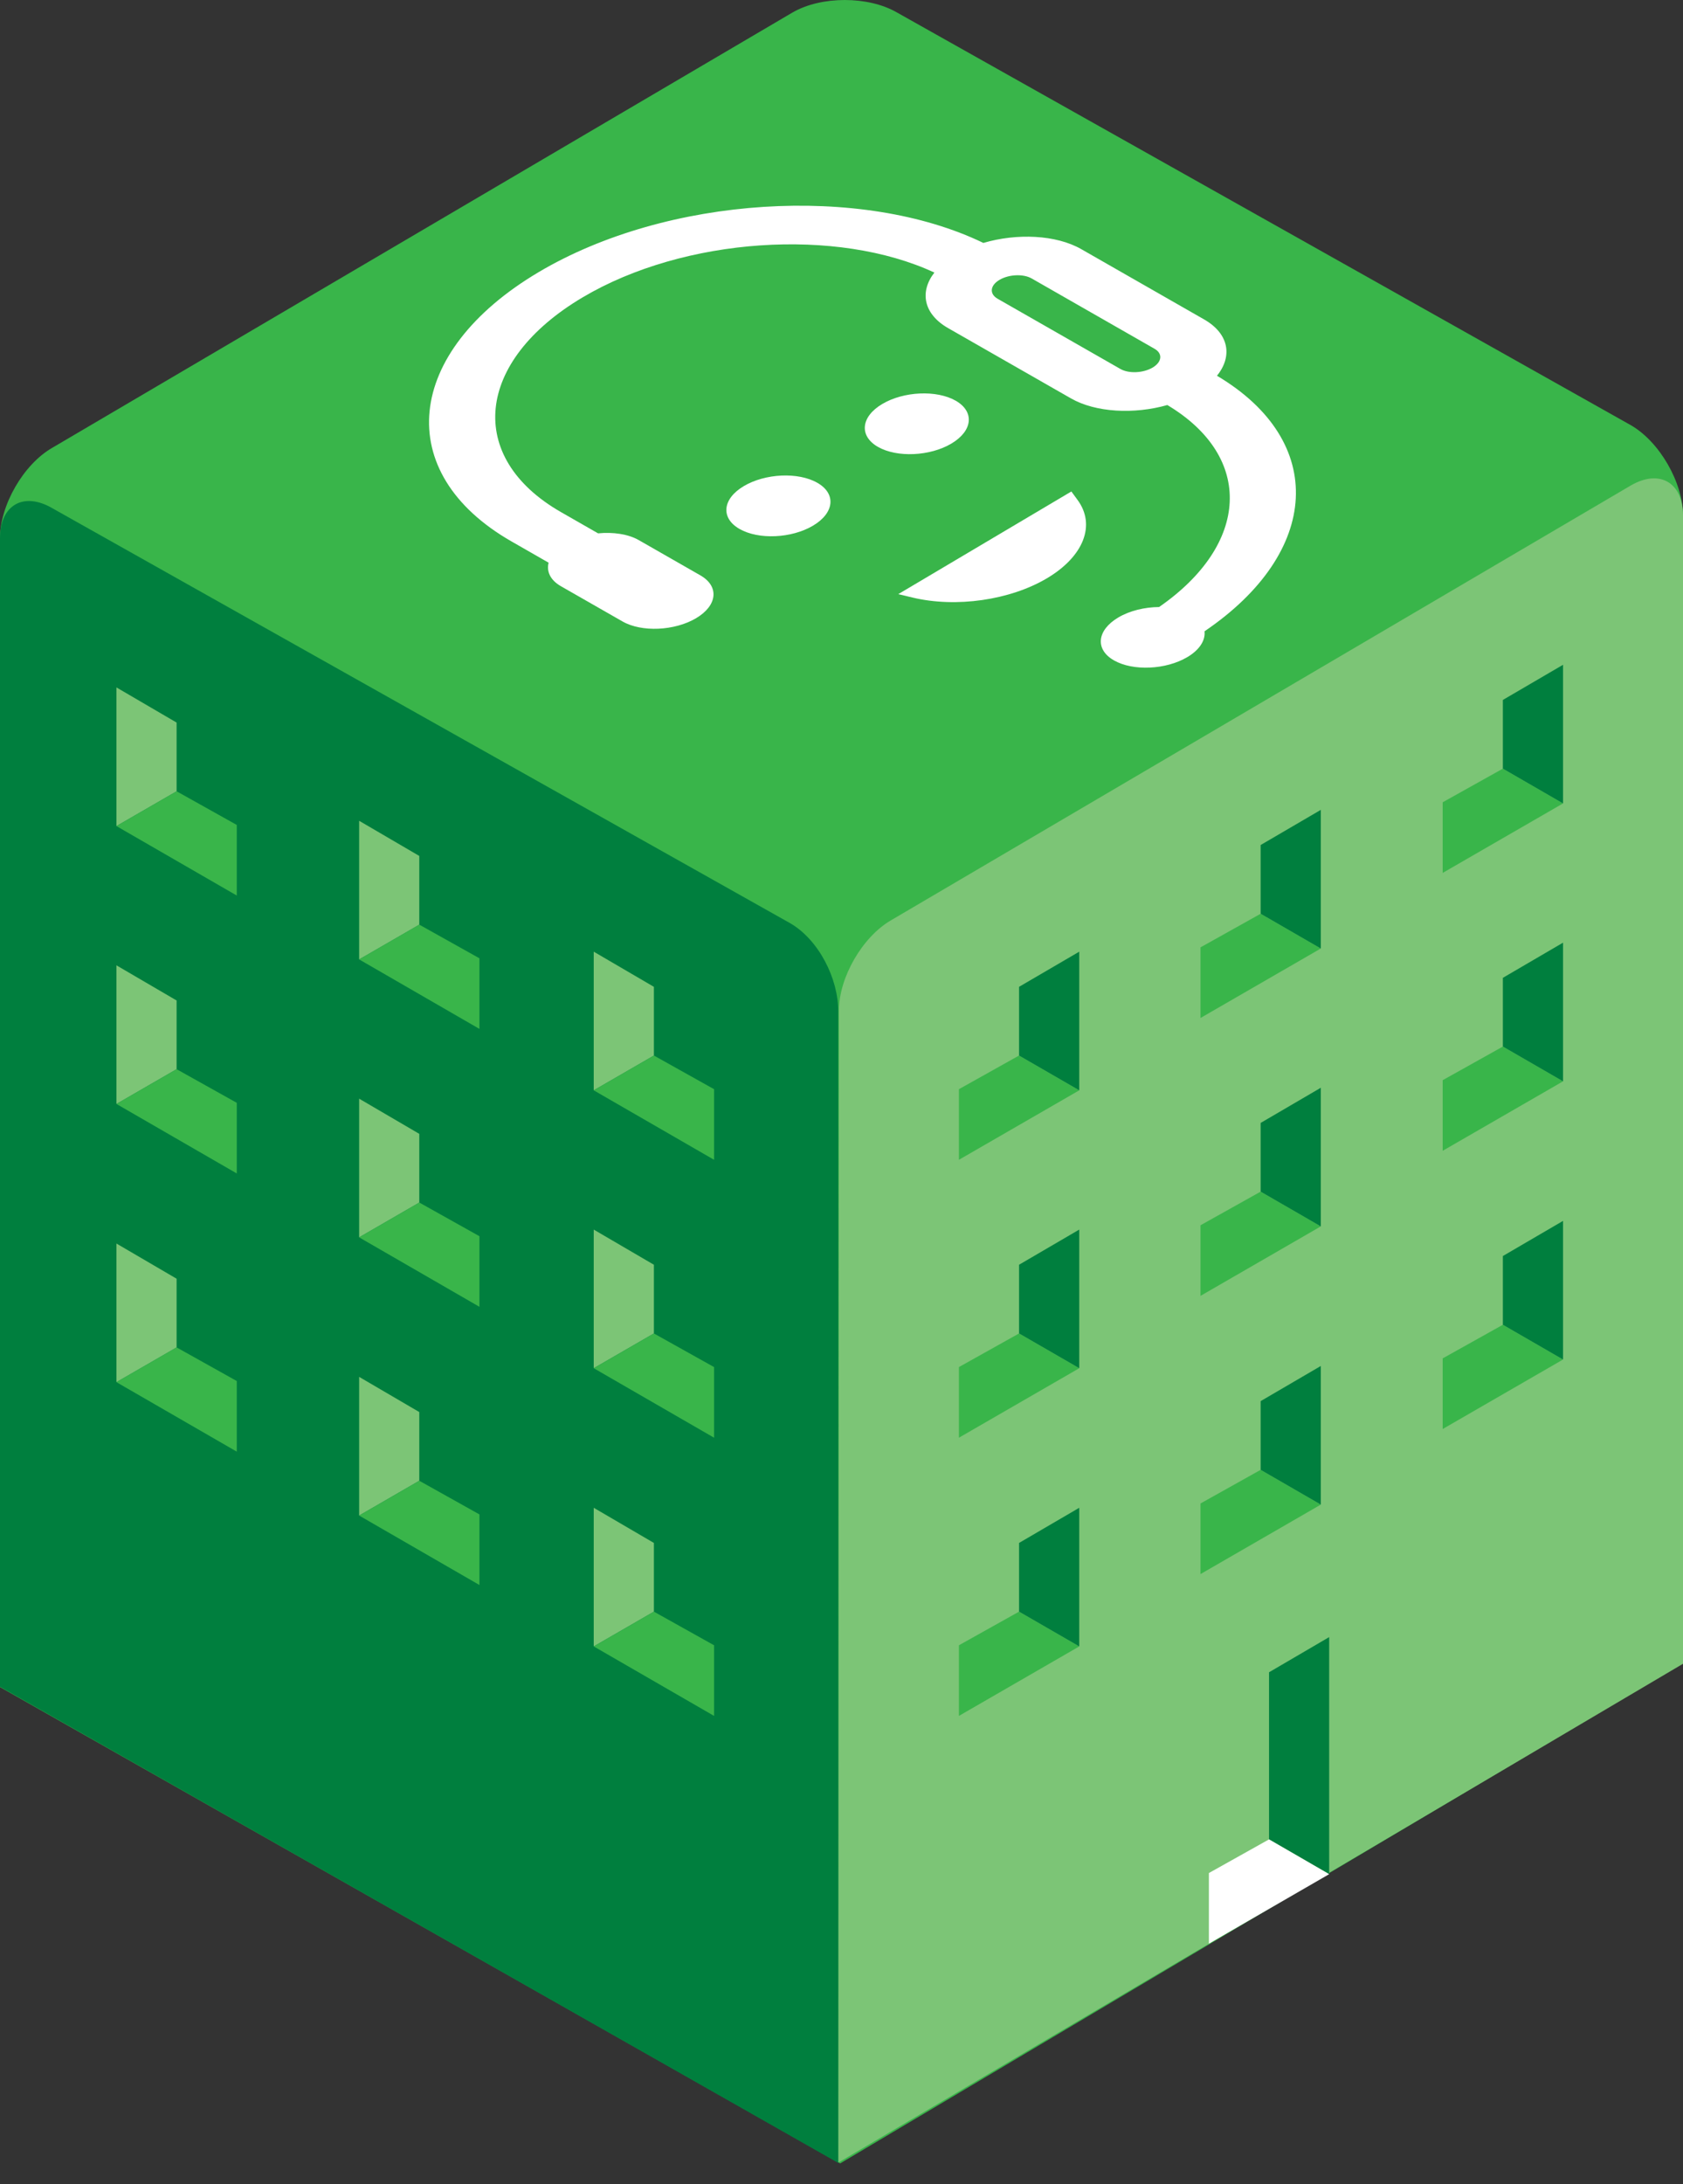 <?xml version="1.0" encoding="utf-8"?>
<!-- Generator: Adobe Illustrator 16.0.0, SVG Export Plug-In . SVG Version: 6.00 Build 0)  -->
<!DOCTYPE svg PUBLIC "-//W3C//DTD SVG 1.1//EN" "http://www.w3.org/Graphics/SVG/1.1/DTD/svg11.dtd">
<svg version="1.1" id="Layer_1" xmlns="http://www.w3.org/2000/svg" xmlns:xlink="http://www.w3.org/1999/xlink" x="0px" y="0px"
	 width="64px" height="83px" viewBox="0 0 64 83" enable-background="new 0 0 64 83" xml:space="preserve">
<rect x="0" y="0" width="64" height="83" fill="#333333" stroke="none"/>
<g>
	<path fill="#39B54A" d="M62.02,16.16L34.105,0.472c-1.09-0.629-2.873-0.629-3.963,0L1.981,17.021C0.892,17.649,0,19.194,0,20.452
		v43.66l31.948,18.102L64,63.198V19.592C64,18.333,63.109,16.789,62.02,16.16z"/>
</g>
<path fill="#007F3E" d="M31.865,82.189l0.023-0.015l-0.012-43.729c0.007-1.258-0.743-2.735-1.832-3.364L1.981,19.308
	C0.892,18.679,0,19.194,0,20.452v43.648L31.865,82.189z"/>
<path fill="#7CC576" d="M62.018,18.447L33.885,34.971c-1.089,0.629-1.982,2.173-1.984,3.431L31.88,82.181L64,63.226V19.592
	C64,18.333,63.109,17.818,62.018,18.447z"/>
<g>
	<polygon fill="#39B54A" points="36.465,41.391 36.465,44.074 41.041,41.434 38.752,40.112 	"/>
	<polygon fill="#39B54A" points="54.861,30.488 54.861,33.172 59.438,30.531 57.15,29.21 	"/>
	<polygon fill="#39B54A" points="36.465,51.951 36.465,54.635 41.041,51.994 38.752,50.673 	"/>
	<polygon fill="#39B54A" points="54.861,41.049 54.861,43.732 59.438,41.092 57.15,39.771 	"/>
	<polygon fill="#39B54A" points="36.465,62.523 36.465,65.207 41.041,62.566 38.752,61.245 	"/>
	<polygon fill="#39B54A" points="45.652,36.001 45.652,38.685 50.227,36.044 47.939,34.724 	"/>
	<polygon fill="#39B54A" points="45.652,46.562 45.652,49.245 50.227,46.604 47.939,45.284 	"/>
	<polygon fill="#39B54A" points="45.652,57.134 45.652,59.817 50.227,57.177 47.939,55.856 	"/>
	<polygon fill="#39B54A" points="54.861,51.621 54.861,54.305 59.438,51.664 57.15,50.343 	"/>
</g>
<polygon fill="#7CC576" points="24.866,40.113 22.578,41.434 22.578,36.165 24.866,37.501 "/>
<polygon fill="#7CC576" points="6.716,30.071 4.428,31.392 4.428,26.123 6.716,27.459 "/>
<polygon fill="#7CC576" points="24.866,50.673 22.578,51.994 22.578,46.726 24.866,48.062 "/>
<polygon fill="#7CC576" points="6.716,40.631 4.428,41.952 4.428,36.684 6.716,38.02 "/>
<polygon fill="#7CC576" points="24.866,61.245 22.578,62.566 22.578,57.298 24.866,58.634 "/>
<polygon fill="#7CC576" points="15.944,35.139 13.657,36.46 13.657,31.191 15.944,32.527 "/>
<polygon fill="#7CC576" points="15.944,45.699 13.657,47.021 13.657,41.751 15.944,43.088 "/>
<polygon fill="#7CC576" points="15.944,56.271 13.657,57.593 13.657,52.323 15.944,53.66 "/>
<polygon fill="#7CC576" points="6.716,51.204 4.428,52.524 4.428,47.256 6.716,48.593 "/>
<g>
	<polygon fill="#39B54A" points="27.154,41.391 27.154,44.074 22.578,41.434 24.866,40.112 	"/>
	<polygon fill="#39B54A" points="9.004,31.349 9.004,34.032 4.428,31.392 6.716,30.07 	"/>
	<polygon fill="#39B54A" points="27.154,51.951 27.154,54.635 22.578,51.994 24.866,50.673 	"/>
	<polygon fill="#39B54A" points="9.004,41.909 9.004,44.593 4.428,41.952 6.716,40.631 	"/>
	<polygon fill="#39B54A" points="27.154,62.523 27.154,65.207 22.578,62.566 24.866,61.245 	"/>
	<polygon fill="#39B54A" points="18.232,36.417 18.232,39.1 13.657,36.459 15.944,35.138 	"/>
	<polygon fill="#39B54A" points="18.232,46.978 18.232,49.661 13.657,47.021 15.944,45.698 	"/>
	<polygon fill="#39B54A" points="18.232,57.55 18.232,60.233 13.657,57.593 15.944,56.271 	"/>
	<polygon fill="#39B54A" points="9.004,52.481 9.004,55.165 4.428,52.524 6.716,51.203 	"/>
</g>
<g>
	<polygon fill="#007F3E" points="38.752,40.113 41.041,41.434 41.041,36.165 38.752,37.501 	"/>
	<polygon fill="#007F3E" points="57.15,29.21 59.438,30.531 59.438,25.263 57.15,26.599 	"/>
	<polygon fill="#007F3E" points="38.752,50.673 41.041,51.994 41.041,46.726 38.752,48.062 	"/>
	<polygon fill="#007F3E" points="57.15,39.771 59.438,41.092 59.438,35.823 57.15,37.159 	"/>
	<polygon fill="#007F3E" points="38.752,61.245 41.041,62.566 41.041,57.298 38.752,58.634 	"/>
	<polygon fill="#007F3E" points="47.939,34.724 50.227,36.045 50.227,30.776 47.939,32.112 	"/>
	<polygon fill="#007F3E" points="47.939,45.284 50.227,46.605 50.227,41.336 47.939,42.673 	"/>
	<polygon fill="#007F3E" points="47.939,55.856 50.227,57.177 50.227,51.909 47.939,53.245 	"/>
	<polygon fill="#007F3E" points="57.15,50.343 59.438,51.664 59.438,46.396 57.15,47.731 	"/>
	<polygon fill="#007F3E" points="48.258,69.899 50.545,71.221 50.545,62.212 48.258,63.549 	"/>
</g>
<polygon fill="#FFFFFF" points="45.971,71.178 45.971,73.861 50.545,71.221 48.258,69.899 "/>
<g>
	<path fill="#FFFFFF" d="M37.395,9.232c-4.625-2.235-12.021-1.79-16.914,1.111c-5.125,3.038-5.585,7.628-1.028,10.233l1.409,0.807
		c-0.085,0.332,0.063,0.662,0.468,0.894l2.344,1.34c0.726,0.415,1.98,0.359,2.796-0.124s0.888-1.215,0.162-1.629l-2.343-1.34
		c-0.406-0.231-0.978-0.311-1.546-0.256l-1.408-0.806c-3.635-2.078-3.266-5.739,0.82-8.161c3.863-2.29,9.683-2.663,13.377-0.943
		c-0.572,0.736-0.412,1.576,0.521,2.11l4.672,2.671c0.941,0.539,2.404,0.611,3.666,0.253c3.305,1.975,3.123,5.297-0.314,7.676
		c-0.543,0.004-1.113,0.137-1.553,0.398c-0.814,0.483-0.891,1.214-0.164,1.629c0.725,0.415,1.98,0.358,2.793-0.125
		c0.473-0.281,0.689-0.643,0.652-0.98c4.418-2.995,4.676-7.218,0.473-9.711c0.602-0.744,0.457-1.6-0.49-2.141l-4.672-2.671
		C40.158,8.92,38.668,8.856,37.395,9.232z M43.904,13.254c0.318,0.181,0.285,0.501-0.072,0.714
		c-0.359,0.211-0.906,0.236-1.225,0.054l-4.672-2.67c-0.318-0.183-0.287-0.503,0.07-0.715c0.357-0.213,0.908-0.237,1.227-0.055
		L43.904,13.254z"/>
	<g>
		<path fill="#FFFFFF" d="M31.081,18.347c-0.726-0.415-1.98-0.358-2.795,0.125c-0.816,0.483-0.891,1.214-0.164,1.629
			c0.725,0.415,1.978,0.359,2.795-0.125C31.731,19.493,31.807,18.762,31.081,18.347z"/>
		<path fill="#FFFFFF" d="M36.344,15.228c-0.727-0.415-1.98-0.359-2.795,0.125c-0.815,0.483-0.889,1.214-0.164,1.629
			c0.725,0.414,1.979,0.358,2.793-0.125C36.994,16.373,37.066,15.642,36.344,15.228z"/>
		<path fill="#FFFFFF" d="M40.973,18.994l-0.232-0.317l-6.582,3.901l0.547,0.131c1.65,0.394,3.701,0.099,5.104-0.732
			S41.68,19.947,40.973,18.994z"/>
	</g>
</g>
</svg>
